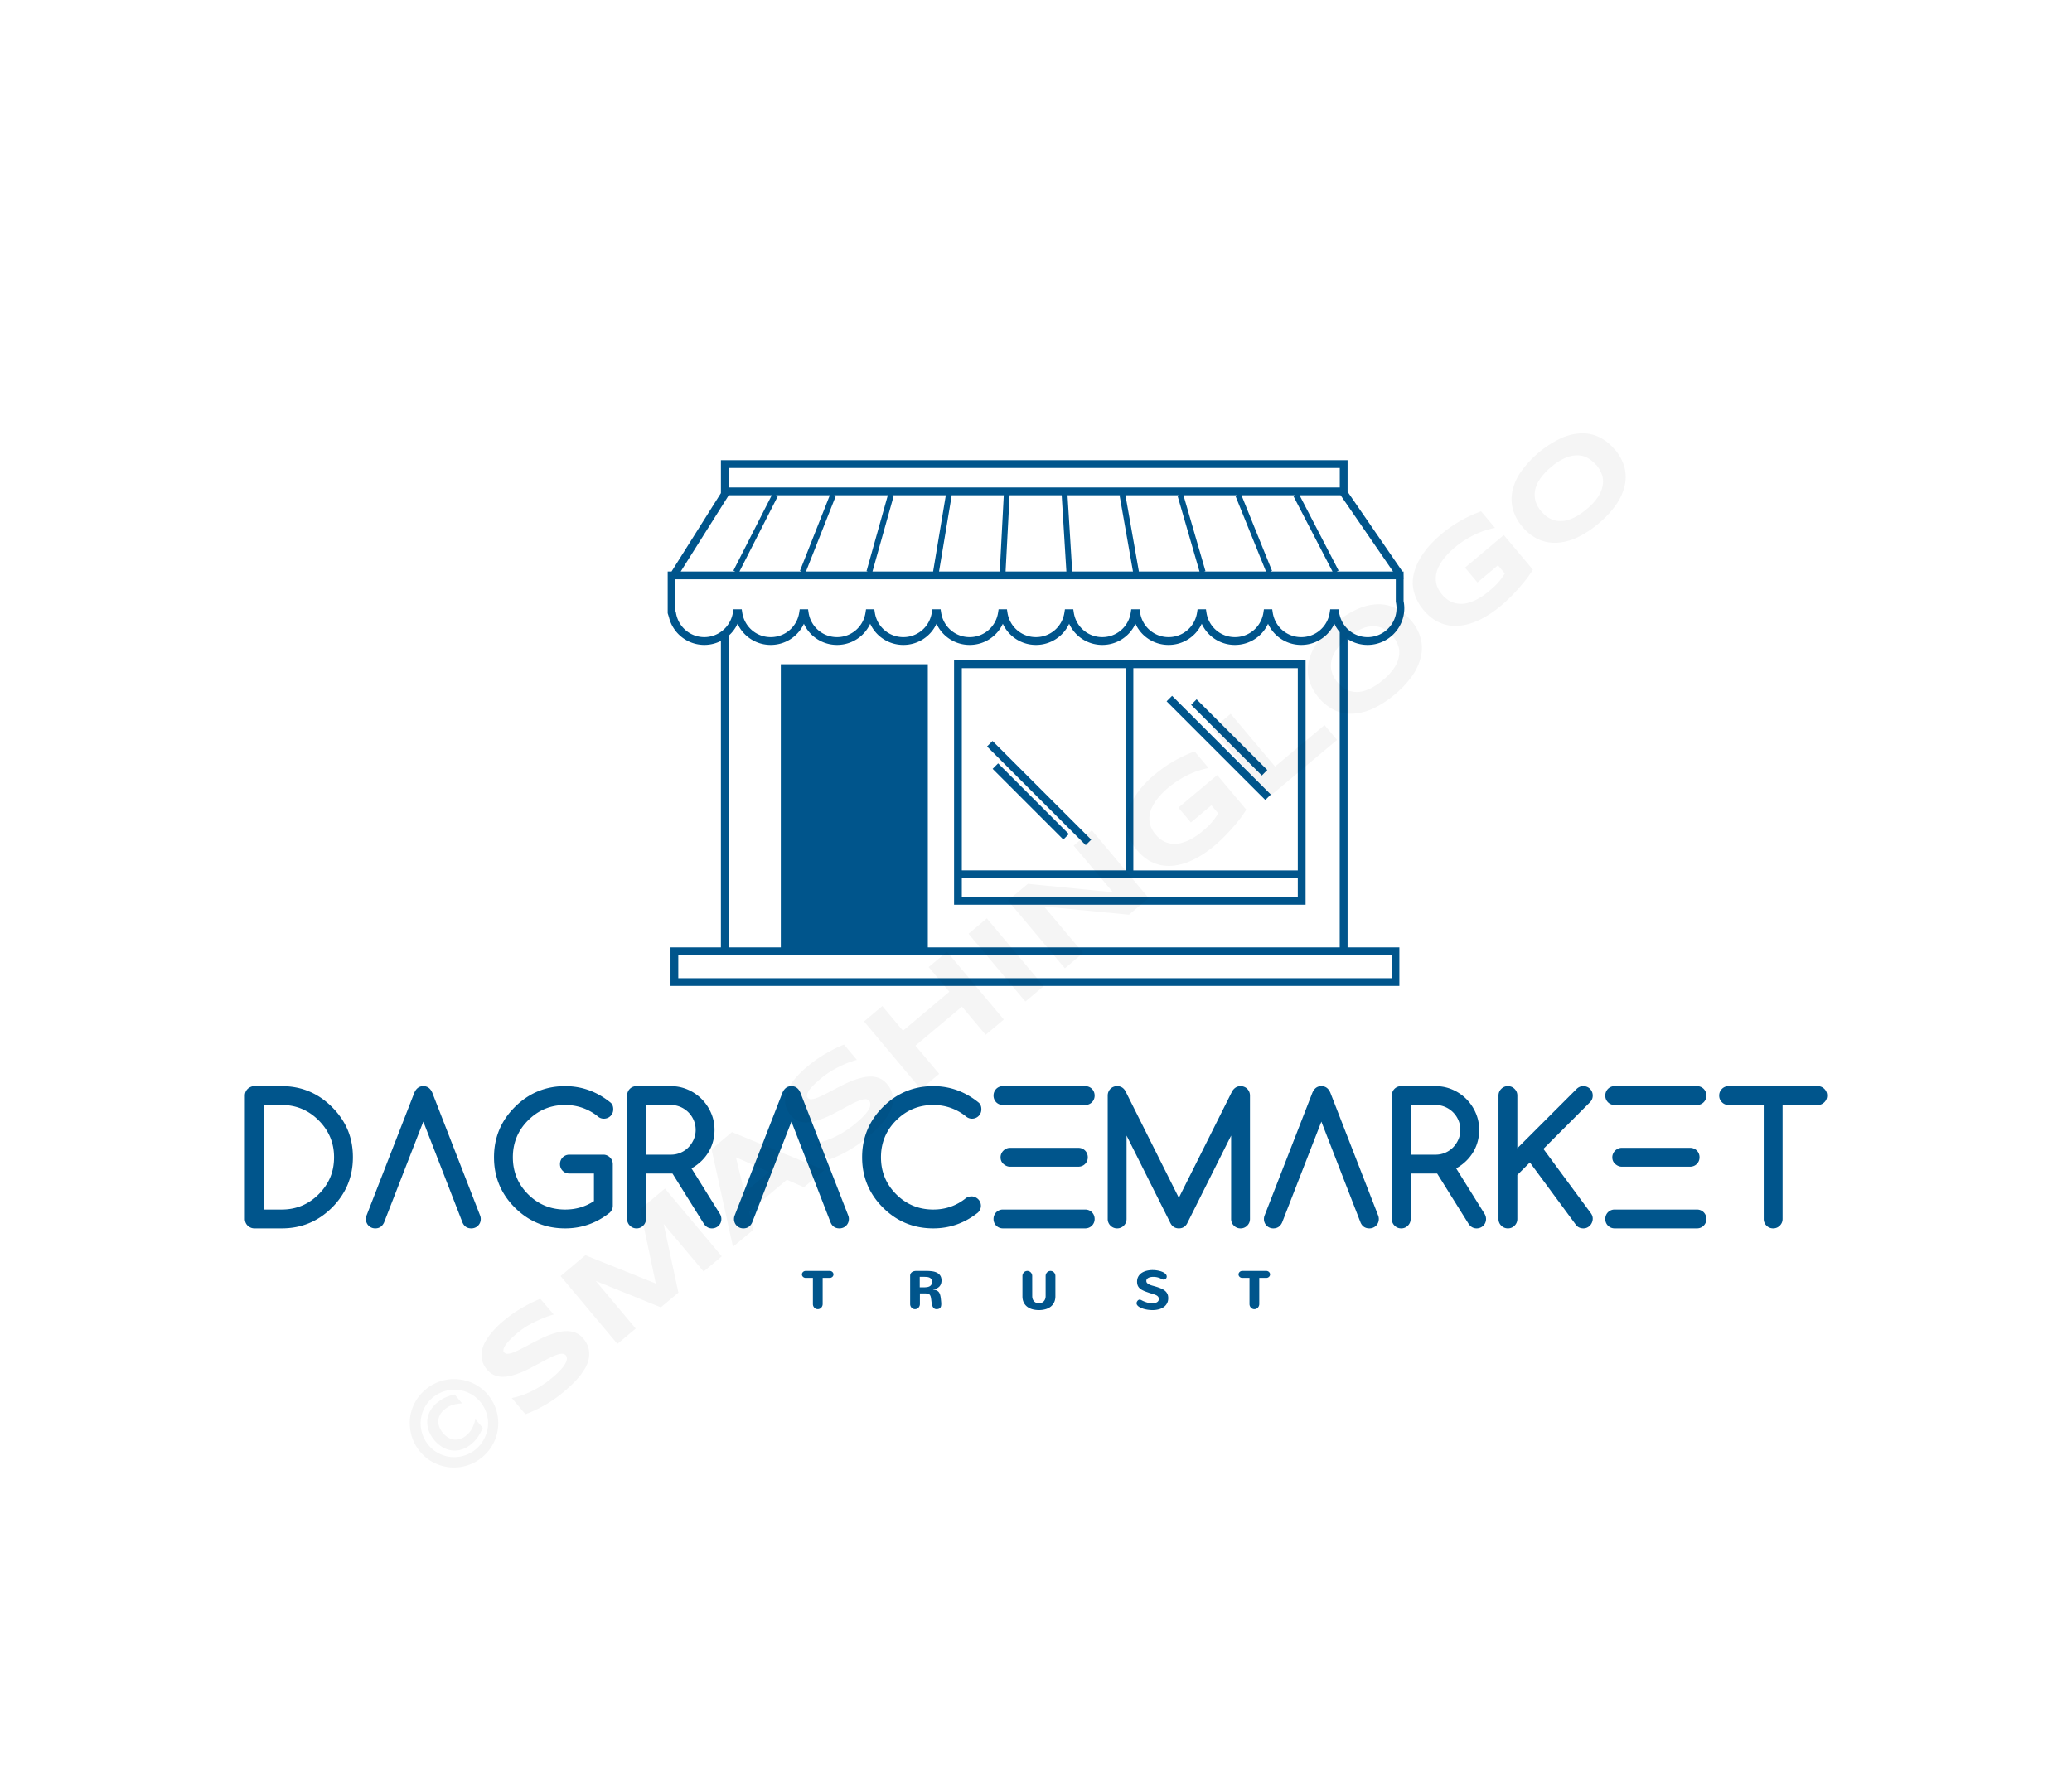 <svg xmlns:mydata="http://www.w3.org/2000/svg" mydata:contrastcolor="ffffff" mydata:template="SingleColorHex1" mydata:presentation="2.5" mydata:layouttype="undefined" mydata:specialfontid="undefined" mydata:id1="8" mydata:id2="27" mydata:companyname="Dagracemarket" mydata:companytagline="trust" xmlns="http://www.w3.org/2000/svg" viewBox="0 0 550 470"><g data-paper-data="{&quot;isGlobalGroup&quot;:true,&quot;bounds&quot;:{&quot;x&quot;:65,&quot;y&quot;:122.18031203462411,&quot;width&quot;:420,&quot;height&quot;:225.6393759307518}}" fill="#00558c" fill-rule="none" stroke-miterlimit="10" font-family="none" font-weight="none" font-size="none" text-anchor="none" style="mix-blend-mode:normal"><g data-paper-data="{&quot;isSecondaryText&quot;:true}" fill-rule="nonzero"><path d="M213.864 339.276a1.035 1.035 0 0 1-.702-.272.96.96 0 0 1-.216-.294.837.837 0 0 1 0-.716.948.948 0 0 1 .216-.297 1.035 1.035 0 0 1 .702-.273h6.379a1.035 1.035 0 0 1 .702.272c.09.084.163.183.216.298a.837.837 0 0 1 0 .716.96.96 0 0 1-.216.293 1.035 1.035 0 0 1-.702.273h-1.872v6.937a1.4 1.4 0 0 1-.381.967 1.31 1.31 0 0 1-.412.29c-.156.07-.325.105-.507.105s-.35-.035-.506-.105a1.27 1.27 0 0 1-.41-.29 1.39 1.39 0 0 1-.376-.967v-6.937z" data-paper-data="{&quot;glyphName&quot;:&quot;T&quot;,&quot;glyphIndex&quot;:0,&quot;firstGlyphOfWord&quot;:true,&quot;word&quot;:1}"/><path d="M244.184 346.213a1.4 1.4 0 0 1-.381.967 1.31 1.31 0 0 1-.412.29c-.156.07-.325.105-.507.105s-.35-.035-.506-.105a1.27 1.27 0 0 1-.41-.29 1.39 1.39 0 0 1-.376-.967v-7.503c0-.215.043-.402.129-.563a1.2 1.2 0 0 1 .346-.401c.144-.108.313-.188.506-.241a2.28 2.28 0 0 1 .612-.08h2.801c.517 0 1.013.033 1.488.1a3.92 3.92 0 0 1 1.254.381c.361.187.65.445.866.776.217.33.325.761.325 1.292 0 .289-.04.563-.119.821a1.94 1.94 0 0 1-.384.699 2.244 2.244 0 0 1-.695.53 3.633 3.633 0 0 1-1.051.325v.028c.298.038.553.092.765.165.212.072.392.167.541.286.15.119.27.262.363.43.094.167.17.365.23.593.061.229.11.488.148.78.037.29.072.62.104.988a7.12 7.12 0 0 1 .028.58c0 .2-.018.384-.056.552a1.086 1.086 0 0 1-.195.433.912.912 0 0 1-.384.283 1.66 1.66 0 0 1-.63.101c-.232 0-.426-.053-.582-.16a1.256 1.256 0 0 1-.388-.44 2.401 2.401 0 0 1-.234-.647 8.027 8.027 0 0 1-.13-.786 16.708 16.708 0 0 0-.143-1.016 1.823 1.823 0 0 0-.234-.66.868.868 0 0 0-.457-.357c-.198-.07-.47-.105-.814-.105h-1.418zm1.075-4.436c.252 0 .503-.016.755-.046.251-.03.478-.093.681-.188.203-.096.367-.236.493-.42.125-.184.188-.43.188-.737 0-.354-.06-.62-.181-.796a1.12 1.12 0 0 0-.482-.398 2.131 2.131 0 0 0-.696-.164 10.345 10.345 0 0 0-.82-.032h-1.055v2.78z" data-paper-data="{&quot;glyphName&quot;:&quot;R&quot;,&quot;glyphIndex&quot;:1,&quot;word&quot;:1}"/><path d="M277.556 338.786a1.4 1.4 0 0 1 .377-.967 1.27 1.27 0 0 1 .409-.29c.156-.07.324-.105.506-.105s.35.035.507.105c.156.07.293.166.412.29.119.123.212.268.28.433a1.4 1.4 0 0 1 .1.534v5.352c0 .615-.108 1.152-.324 1.61-.217.459-.52.842-.909 1.15a3.978 3.978 0 0 1-1.386.691 6.366 6.366 0 0 1-1.76.23c-.63 0-1.21-.075-1.744-.226a4.005 4.005 0 0 1-1.383-.682 3.129 3.129 0 0 1-.912-1.145c-.219-.461-.328-1.004-.328-1.628v-5.352a1.4 1.4 0 0 1 .377-.967 1.27 1.27 0 0 1 .409-.29c.156-.07.325-.105.506-.105.182 0 .35.035.507.105.156.07.293.166.412.29.119.123.212.268.28.433a1.4 1.4 0 0 1 .1.534l.008 5.31c0 .335.05.624.153.866.103.243.237.44.402.594.165.154.354.268.566.342a1.935 1.935 0 0 0 1.3 0 1.64 1.64 0 0 0 .569-.342c.167-.154.304-.351.408-.594.105-.242.158-.53.158-.866z" data-paper-data="{&quot;glyphName&quot;:&quot;U&quot;,&quot;glyphIndex&quot;:2,&quot;word&quot;:1}"/><path d="M304.286 340.079c0 .223.075.412.224.566.149.154.343.286.583.398.24.112.511.21.814.293.303.084.608.17.915.259.494.149.942.307 1.345.475a4.19 4.19 0 0 1 1.034.6c.287.234.508.51.664.829.156.319.234.702.234 1.149 0 .489-.097.93-.29 1.32a2.793 2.793 0 0 1-.835 1 3.958 3.958 0 0 1-1.317.632 6.332 6.332 0 0 1-1.736.22 8.515 8.515 0 0 1-1.97-.23 6.719 6.719 0 0 1-.88-.273 3.84 3.84 0 0 1-.72-.364 1.825 1.825 0 0 1-.482-.443.86.86 0 0 1-.175-.514c0-.116.025-.23.074-.342.049-.112.111-.213.188-.304a1 1 0 0 1 .259-.22.557.557 0 0 1 .283-.084.73.73 0 0 1 .244.042c.08.028.16.062.241.101.082.04.166.083.252.13.086.046.178.088.276.125.321.145.682.275 1.083.392.4.116.82.174 1.257.174.238 0 .462-.022.674-.066a1.93 1.93 0 0 0 .56-.203c.16-.09.287-.208.38-.352a.946.946 0 0 0 .14-.524.973.973 0 0 0-.315-.73 1.54 1.54 0 0 0-.342-.238 3.281 3.281 0 0 0-.412-.178l-.315-.112a3.061 3.061 0 0 1-.174-.06 2.382 2.382 0 0 0-.182-.059l-.363-.105a4.055 4.055 0 0 1-.203-.052 2.3 2.3 0 0 1-.28-.098 3.216 3.216 0 0 0-.146-.052l-.657-.23a7.643 7.643 0 0 1-1.09-.483 2.873 2.873 0 0 1-.74-.566 2.011 2.011 0 0 1-.423-.716 2.904 2.904 0 0 1-.136-.932c0-.466.097-.888.29-1.265.193-.377.47-.699.831-.964s.8-.47 1.314-.615a6.428 6.428 0 0 1 1.736-.216 7.796 7.796 0 0 1 1.586.182c.275.06.539.138.793.233.254.096.478.208.674.336.195.128.353.273.471.436a.904.904 0 0 1 .179.545.77.77 0 0 1-.245.573.838.838 0 0 1-.573.224.82.82 0 0 1-.384-.091 9.093 9.093 0 0 0-.611-.287 4.614 4.614 0 0 0-.563-.195 3.881 3.881 0 0 0-.576-.112 5.616 5.616 0 0 0-.653-.035c-.224 0-.444.02-.66.06a2.12 2.12 0 0 0-.58.188 1.2 1.2 0 0 0-.413.332.785.785 0 0 0-.157.496z" data-paper-data="{&quot;glyphName&quot;:&quot;S&quot;,&quot;glyphIndex&quot;:3,&quot;word&quot;:1}"/><path d="M329.757 339.276a1.035 1.035 0 0 1-.702-.272.96.96 0 0 1-.216-.294.837.837 0 0 1 0-.716.948.948 0 0 1 .216-.297 1.035 1.035 0 0 1 .702-.273h6.379a1.035 1.035 0 0 1 .702.272c.09.084.163.183.216.298a.837.837 0 0 1 0 .716.96.96 0 0 1-.216.293 1.035 1.035 0 0 1-.702.273h-1.873v6.937a1.4 1.4 0 0 1-.38.967 1.31 1.31 0 0 1-.413.29c-.156.07-.324.105-.506.105s-.35-.035-.507-.105a1.27 1.27 0 0 1-.408-.29 1.39 1.39 0 0 1-.378-.967v-6.937z" data-paper-data="{&quot;glyphName&quot;:&quot;T&quot;,&quot;glyphIndex&quot;:4,&quot;lastGlyphOfWord&quot;:true,&quot;word&quot;:1}"/></g><g data-paper-data="{&quot;isPrimaryText&quot;:true}" fill-rule="nonzero"><path d="M74.795 321.121c3.823 0 7.088-1.353 9.795-4.06 1.369-1.368 2.391-2.859 3.068-4.472.677-1.613 1.015-3.394 1.015-5.346 0-3.807-1.361-7.072-4.083-9.795-2.722-2.722-5.987-4.083-9.795-4.083h-4.768v27.756zm0-32.76c5.192 0 9.637 1.85 13.335 5.547 1.857 1.857 3.245 3.883 4.166 6.078.92 2.195 1.38 4.614 1.38 7.257 0 5.209-1.848 9.662-5.546 13.36-3.682 3.681-8.127 5.522-13.335 5.522h-7.27c-.346 0-.672-.067-.98-.2a2.691 2.691 0 0 1-.802-.532 2.441 2.441 0 0 1-.542-.79 2.424 2.424 0 0 1-.201-.98v-32.76c0-.346.067-.672.2-.979a2.44 2.44 0 0 1 .543-.79c.229-.22.496-.398.803-.532.307-.133.633-.2.98-.2z" data-paper-data="{&quot;glyphName&quot;:&quot;D&quot;,&quot;glyphIndex&quot;:0,&quot;firstGlyphOfWord&quot;:true,&quot;word&quot;:1}"/><path d="M101.937 324.591c-.487 1.023-1.258 1.534-2.313 1.534a2.53 2.53 0 0 1-.991-.189 2.454 2.454 0 0 1-1.322-1.321 2.53 2.53 0 0 1-.189-.992c0-.33.071-.668.213-1.015l12.65-32.5c.504-1.164 1.299-1.746 2.384-1.746 1.086 0 1.88.582 2.384 1.746l12.651 32.5c.142.33.212.67.212 1.015 0 .362-.062.693-.188.992a2.454 2.454 0 0 1-1.334 1.321 2.555 2.555 0 0 1-.98.19c-1.1 0-1.88-.512-2.336-1.535l-10.409-26.812z" data-paper-data="{&quot;glyphName&quot;:&quot;Λ&quot;,&quot;glyphIndex&quot;:1,&quot;word&quot;:1}"/><path d="M162.666 320.13c0 .661-.26 1.259-.78 1.794-3.508 2.8-7.465 4.201-11.871 4.201-5.224 0-9.677-1.84-13.359-5.523-3.682-3.682-5.523-8.135-5.523-13.359 0-5.208 1.841-9.653 5.523-13.335 3.698-3.697 8.15-5.546 13.359-5.546 4.469 0 8.505 1.47 12.108 4.413.44.41.66.984.66 1.723 0 .362-.062.693-.188.992a2.454 2.454 0 0 1-1.334 1.321 2.555 2.555 0 0 1-.98.19c-.644 0-1.219-.237-1.722-.709a13.561 13.561 0 0 0-3.953-2.171c-1.44-.504-2.97-.756-4.591-.756-3.84 0-7.12 1.361-9.842 4.084-2.69 2.69-4.036 5.955-4.036 9.794 0 3.855 1.345 7.128 4.036 9.819 2.706 2.706 5.987 4.06 9.842 4.06 2.848 0 5.397-.748 7.647-2.243v-7.316h-6.514c-.708 0-1.302-.24-1.782-.72s-.72-1.074-.72-1.782c0-.346.063-.673.189-.98a2.434 2.434 0 0 1 1.321-1.333 2.53 2.53 0 0 1 .992-.19h9.04c.33 0 .645.068.944.202a2.582 2.582 0 0 1 1.334 1.345c.133.307.2.625.2.956z" data-paper-data="{&quot;glyphName&quot;:&quot;G&quot;,&quot;glyphIndex&quot;:2,&quot;word&quot;:1}"/><path d="M171.47 293.365v13.194h6.608c.912 0 1.77-.173 2.572-.52a6.447 6.447 0 0 0 2.09-1.427 6.974 6.974 0 0 0 1.404-2.1 6.29 6.29 0 0 0 .519-2.538c0-.913-.173-1.77-.52-2.573a6.681 6.681 0 0 0-1.416-2.1 6.682 6.682 0 0 0-2.1-1.416 6.367 6.367 0 0 0-2.55-.52zm-5.004 30.258v-32.76c0-.346.063-.672.188-.979a2.455 2.455 0 0 1 1.322-1.334 2.53 2.53 0 0 1 .991-.188h9.11c1.59 0 3.089.307 4.497.92a11.739 11.739 0 0 1 3.682 2.502 11.986 11.986 0 0 1 2.49 3.694c.614 1.408.92 2.907.92 4.496 0 1.038-.13 2.05-.389 3.033-.26.983-.645 1.912-1.156 2.785a11.614 11.614 0 0 1-1.912 2.43 12.59 12.59 0 0 1-2.655 1.972l7.529 12.06a2.603 2.603 0 0 1 .212 2.36 2.454 2.454 0 0 1-1.333 1.322 2.555 2.555 0 0 1-.98.19c-.881 0-1.597-.41-2.148-1.228l-8.331-13.335h-7.034v12.06c0 .693-.244 1.283-.731 1.77a2.411 2.411 0 0 1-1.77.732 2.411 2.411 0 0 1-1.77-.732 2.411 2.411 0 0 1-.732-1.77z" data-paper-data="{&quot;glyphName&quot;:&quot;R&quot;,&quot;glyphIndex&quot;:3,&quot;word&quot;:1}"/><path d="M199.65 324.591c-.488 1.023-1.259 1.534-2.313 1.534a2.53 2.53 0 0 1-.991-.189 2.454 2.454 0 0 1-1.322-1.321 2.53 2.53 0 0 1-.189-.992c0-.33.071-.668.213-1.015l12.65-32.5c.504-1.164 1.299-1.746 2.384-1.746 1.086 0 1.88.582 2.384 1.746l12.65 32.5c.142.33.213.67.213 1.015 0 .362-.063.693-.189.992a2.454 2.454 0 0 1-1.333 1.321 2.555 2.555 0 0 1-.98.19c-1.101 0-1.88-.512-2.336-1.535l-10.409-26.812z" data-paper-data="{&quot;glyphName&quot;:&quot;Λ&quot;,&quot;glyphIndex&quot;:4,&quot;word&quot;:1}"/><path d="M257.877 317.628c.346 0 .668.067.967.201.3.134.563.31.791.531.228.22.41.484.543.79.134.308.2.634.2.98 0 .661-.26 1.259-.778 1.794-3.51 2.8-7.467 4.201-11.872 4.201-5.224 0-9.677-1.84-13.36-5.523-3.681-3.682-5.522-8.135-5.522-13.359 0-5.208 1.841-9.653 5.523-13.335 3.698-3.697 8.15-5.546 13.359-5.546 4.468 0 8.504 1.47 12.108 4.413.44.425.66 1 .66 1.723 0 .362-.062.693-.188.992a2.454 2.454 0 0 1-1.334 1.321 2.555 2.555 0 0 1-.98.19c-.613 0-1.187-.237-1.722-.709a13.561 13.561 0 0 0-3.954-2.171c-1.44-.504-2.97-.756-4.59-.756-3.84 0-7.12 1.361-9.842 4.084-2.691 2.69-4.036 5.955-4.036 9.794 0 3.855 1.345 7.128 4.036 9.819 2.706 2.706 5.987 4.06 9.842 4.06 3.288 0 6.183-1.015 8.685-3.045.41-.283.897-.433 1.464-.449z" data-paper-data="{&quot;glyphName&quot;:&quot;C&quot;,&quot;glyphIndex&quot;:5,&quot;word&quot;:1}"/><path d="M288.064 288.362c.346 0 .672.063.98.188a2.422 2.422 0 0 1 1.333 1.334c.126.307.189.633.189.98a2.454 2.454 0 0 1-1.522 2.313 2.555 2.555 0 0 1-.98.188h-21.832a2.53 2.53 0 0 1-.991-.188 2.454 2.454 0 0 1-1.322-1.322 2.53 2.53 0 0 1-.189-.991c0-.347.063-.673.189-.98a2.434 2.434 0 0 1 1.322-1.334 2.53 2.53 0 0 1 .99-.188zm0 32.76c.346 0 .672.062.98.188a2.422 2.422 0 0 1 1.333 1.334c.126.307.189.633.189.98a2.454 2.454 0 0 1-1.522 2.313 2.555 2.555 0 0 1-.98.188h-21.832a2.53 2.53 0 0 1-.991-.189 2.454 2.454 0 0 1-1.322-1.321 2.53 2.53 0 0 1-.189-.992c0-.346.063-.672.189-.98.126-.306.303-.574.53-.802.229-.228.493-.405.792-.53a2.53 2.53 0 0 1 .99-.19zm-1.818-16.38c.347 0 .673.062.98.188a2.422 2.422 0 0 1 1.333 1.334c.126.307.19.633.19.98a2.454 2.454 0 0 1-1.522 2.313 2.555 2.555 0 0 1-.98.188h-18.221c-.583-.016-1.141-.26-1.676-.731-.504-.457-.755-1.047-.755-1.77 0-.315.062-.622.188-.921.126-.299.3-.563.52-.79.22-.229.476-.414.767-.555.29-.142.61-.22.956-.236z" data-paper-data="{&quot;glyphName&quot;:&quot;Ξ&quot;,&quot;glyphIndex&quot;:6,&quot;word&quot;:1}"/><path d="M294.035 323.623v-32.76c0-.346.063-.672.189-.979a2.455 2.455 0 0 1 1.322-1.334 2.53 2.53 0 0 1 .991-.188c.976 0 1.715.448 2.219 1.345l14.16 28.299 14.162-28.299c.567-.897 1.306-1.345 2.219-1.345.346 0 .672.063.98.188a2.422 2.422 0 0 1 1.333 1.334c.126.307.189.633.189.98v32.76c0 .692-.244 1.282-.732 1.77a2.411 2.411 0 0 1-1.77.731 2.411 2.411 0 0 1-1.77-.732 2.411 2.411 0 0 1-.732-1.77v-22.139l-11.707 23.39c-.488.834-1.211 1.251-2.171 1.251-1.039 0-1.802-.503-2.29-1.51l-11.588-23.13v22.138c0 .693-.244 1.283-.732 1.77a2.411 2.411 0 0 1-1.77.732 2.411 2.411 0 0 1-1.77-.732 2.411 2.411 0 0 1-.732-1.77z" data-paper-data="{&quot;glyphName&quot;:&quot;M&quot;,&quot;glyphIndex&quot;:7,&quot;word&quot;:1}"/><path d="M340.319 324.591c-.488 1.023-1.259 1.534-2.313 1.534a2.53 2.53 0 0 1-.991-.189 2.454 2.454 0 0 1-1.322-1.321 2.53 2.53 0 0 1-.189-.992c0-.33.07-.668.212-1.015l12.651-32.5c.504-1.164 1.298-1.746 2.384-1.746 1.086 0 1.88.582 2.384 1.746l12.65 32.5c.142.33.213.67.213 1.015 0 .362-.063.693-.189.992a2.454 2.454 0 0 1-1.333 1.321 2.555 2.555 0 0 1-.98.19c-1.101 0-1.88-.512-2.336-1.535l-10.409-26.812z" data-paper-data="{&quot;glyphName&quot;:&quot;Λ&quot;,&quot;glyphIndex&quot;:8,&quot;word&quot;:1}"/><path d="M374.448 293.365v13.194h6.608c.913 0 1.77-.173 2.573-.52a6.447 6.447 0 0 0 2.089-1.427 6.974 6.974 0 0 0 1.404-2.1c.346-.795.52-1.641.52-2.538a6.43 6.43 0 0 0-.52-2.573 6.681 6.681 0 0 0-1.416-2.1 6.682 6.682 0 0 0-2.1-1.416 6.367 6.367 0 0 0-2.55-.52zm-5.004 30.258v-32.76c0-.346.063-.672.189-.979a2.434 2.434 0 0 1 1.321-1.334 2.53 2.53 0 0 1 .992-.188h9.11c1.59 0 3.088.307 4.496.92a11.739 11.739 0 0 1 3.682 2.502 11.986 11.986 0 0 1 2.49 3.694c.614 1.408.92 2.907.92 4.496 0 1.038-.129 2.05-.389 3.033-.26.983-.645 1.912-1.156 2.785a11.614 11.614 0 0 1-1.912 2.43 12.59 12.59 0 0 1-2.655 1.972l7.529 12.06a2.603 2.603 0 0 1 .212 2.36 2.454 2.454 0 0 1-1.333 1.322 2.555 2.555 0 0 1-.98.19c-.88 0-1.597-.41-2.147-1.228l-8.332-13.335h-7.033v12.06c0 .693-.244 1.283-.732 1.77a2.411 2.411 0 0 1-1.77.732 2.411 2.411 0 0 1-1.77-.732 2.411 2.411 0 0 1-.732-1.77z" data-paper-data="{&quot;glyphName&quot;:&quot;R&quot;,&quot;glyphIndex&quot;:9,&quot;word&quot;:1}"/><path d="M397.767 290.863c0-.692.243-1.282.731-1.77a2.411 2.411 0 0 1 1.77-.731c.693 0 1.283.244 1.77.731.488.488.732 1.078.732 1.77v13.973l15.696-15.695c.519-.52 1.125-.78 1.817-.78.346 0 .673.064.98.19a2.422 2.422 0 0 1 1.333 1.333c.126.307.189.633.189.98 0 .692-.244 1.282-.732 1.77l-12.367 12.39 12.627 17.112c.314.44.472.913.472 1.416 0 .33-.063.653-.19.968a2.544 2.544 0 0 1-1.298 1.393 2.232 2.232 0 0 1-.967.212c-.928 0-1.628-.354-2.1-1.062l-12.132-16.45-3.328 3.327v11.683c0 .693-.244 1.283-.732 1.77a2.411 2.411 0 0 1-1.77.732 2.411 2.411 0 0 1-1.77-.732 2.411 2.411 0 0 1-.732-1.77z" data-paper-data="{&quot;glyphName&quot;:&quot;K&quot;,&quot;glyphIndex&quot;:10,&quot;word&quot;:1}"/><path d="M450.446 288.362c.347 0 .673.063.98.188a2.422 2.422 0 0 1 1.333 1.334c.126.307.19.633.19.98a2.454 2.454 0 0 1-1.522 2.313 2.555 2.555 0 0 1-.98.188h-21.833a2.53 2.53 0 0 1-.99-.188 2.454 2.454 0 0 1-1.323-1.322 2.53 2.53 0 0 1-.188-.991c0-.347.063-.673.188-.98a2.455 2.455 0 0 1 1.322-1.334 2.53 2.53 0 0 1 .991-.188zm0 32.76c.347 0 .673.062.98.188a2.422 2.422 0 0 1 1.333 1.334c.126.307.19.633.19.98a2.454 2.454 0 0 1-1.522 2.313 2.555 2.555 0 0 1-.98.188h-21.833a2.53 2.53 0 0 1-.99-.189 2.454 2.454 0 0 1-1.323-1.321 2.53 2.53 0 0 1-.188-.992c0-.346.063-.672.188-.98a2.455 2.455 0 0 1 1.322-1.334 2.53 2.53 0 0 1 .991-.188zm-1.817-16.38c.346 0 .673.062.98.188a2.422 2.422 0 0 1 1.333 1.334c.126.307.189.633.189.98 0 .361-.063.692-.189.99a2.454 2.454 0 0 1-1.333 1.322 2.555 2.555 0 0 1-.98.19h-18.22c-.583-.017-1.142-.26-1.676-.732-.504-.457-.756-1.047-.756-1.77 0-.315.063-.622.19-.921.125-.299.298-.563.518-.79.22-.229.476-.414.767-.555.291-.142.61-.22.956-.236z" data-paper-data="{&quot;glyphName&quot;:&quot;Ξ&quot;,&quot;glyphIndex&quot;:11,&quot;word&quot;:1}"/><path d="M482.498 293.365h-9.323v30.258c0 .693-.244 1.283-.731 1.77a2.411 2.411 0 0 1-1.77.732 2.411 2.411 0 0 1-1.77-.732 2.411 2.411 0 0 1-.732-1.77v-30.258h-9.323a2.411 2.411 0 0 1-1.77-.731 2.411 2.411 0 0 1-.732-1.77c0-.693.244-1.283.732-1.77a2.411 2.411 0 0 1 1.77-.732h23.65c.692 0 1.282.244 1.77.731.487.488.731 1.078.731 1.77 0 .693-.244 1.283-.732 1.77a2.411 2.411 0 0 1-1.77.732z" data-paper-data="{&quot;glyphName&quot;:&quot;T&quot;,&quot;glyphIndex&quot;:12,&quot;lastGlyphOfWord&quot;:true,&quot;word&quot;:1}"/></g><g data-paper-data="{&quot;fillRule&quot;:&quot;evenodd&quot;,&quot;fillRuleOriginal&quot;:&quot;evenodd&quot;,&quot;isIcon&quot;:true,&quot;iconStyle&quot;:&quot;standalone&quot;,&quot;selectedEffects&quot;:{&quot;container&quot;:&quot;&quot;,&quot;transformation&quot;:&quot;&quot;,&quot;pattern&quot;:&quot;&quot;},&quot;bounds&quot;:{&quot;x&quot;:177.23660286568213,&quot;y&quot;:122.18031203462411,&quot;width&quot;:195.52679426863574,&quot;height&quot;:139.57987185933573},&quot;iconType&quot;:&quot;icon&quot;,&quot;rawIconId&quot;:&quot;101810&quot;,&quot;combineTerms&quot;:&quot;store&quot;,&quot;isDetailed&quot;:false,&quot;suitableAsStandaloneIcon&quot;:true}" fill-rule="evenodd"><path d="M372.763 161.471c0 5.373-4.371 9.745-9.746 9.745a9.67 9.67 0 0 1-5.312-1.572v81.878h13.751v10.238H177.984v-10.238h13.378V170.16a9.663 9.663 0 0 1-4.383 1.056 9.662 9.662 0 0 1-9.423-7.389l-.32-1.031v-11.067h1.021l13.107-20.814v-8.735h166.341v8.368l14.562 21.18h.302v.44l.028 1.624h-.028v5.773c.131.643.194 1.283.194 1.906zm-17.126-37.23H193.425v5.185h162.212zm-118.781 7.247.387.109-5.65 20.132h16.255l-.155-.027 3.369-20.214zm117.968 20.24h2.881l12.07-.002-12.063-17.543-1.032-1.5-.824-1.195h-10.894l10.356 19.985zm-161.397-20.216-2.063 3.274-10.67 16.943h14.478l-.492-.25 10.177-19.99H193.44zm26.838-.022h-14.293l.49.249-10.178 19.99h16.523l-.463-.184zm15.402 0h-14.274l.466.181-7.922 20.058h16.466l-.387-.11zm16.798 0 .16.026-3.365 20.213h16.123l1.063-20.24zm29.352 0H267.99l-1.064 20.239h16.138zm1.547 0 1.25 20.239 16.126.002-3.557-20.206.197-.035zm29.599 0h-14.217l3.559 20.208-.19.033H318.4l-5.836-20.125zm15.458 0h-14.276l5.837 20.125-.398.114h16.47l-8.103-20.049zm8.761 20.239h16.525l-10.359-19.983.494-.256h-14.295l8.103 20.05zM179.3 153.792v8.45l.12.392c.58 3.777 3.76 6.516 7.559 6.516a7.579 7.579 0 0 0 4.383-1.408c.371-.26.712-.55 1.031-.872.39-.391.735-.822 1.032-1.294a7.732 7.732 0 0 0 1.117-2.94l.136-.874h2.214l.133.874c.58 3.777 3.76 6.516 7.559 6.516 3.801 0 6.984-2.739 7.563-6.516l.135-.874h2.215l.133.874c.58 3.777 3.76 6.516 7.559 6.516 3.799 0 6.977-2.739 7.558-6.516l.134-.874h2.203l.136.874c.579 3.777 3.76 6.516 7.56 6.516 3.802 0 6.982-2.739 7.561-6.516l.136-.874h2.205l.136.874c.581 3.775 3.762 6.516 7.559 6.516 3.8 0 6.979-2.739 7.56-6.516l.136-.874h2.216l.136.874c.58 3.775 3.757 6.514 7.559 6.514 3.8 0 6.981-2.739 7.56-6.516l.136-.874h2.216l.136.874c.584 3.777 3.764 6.516 7.56 6.516 3.8 0 6.978-2.739 7.56-6.516l.135-.874h2.214l.136.874c.583 3.777 3.764 6.516 7.56 6.516 3.8 0 6.978-2.739 7.557-6.514l.136-.874h2.223l.135.874c.582 3.777 3.76 6.516 7.559 6.516 3.799 0 6.98-2.739 7.559-6.514l.135-.874h2.206l.135.874c.584 3.777 3.764 6.516 7.563 6.516 3.8 0 6.98-2.739 7.561-6.516l.136-.874h2.214l.135.874c.044.258.12.5.184.748a7.74 7.74 0 0 0 1.034 2.345c.304.455.647.872 1.034 1.25a7.583 7.583 0 0 0 5.311 2.173c4.239 0 7.686-3.447 7.686-7.683 0-.516-.057-1.051-.169-1.591l-.024-.21v-5.878zm66.986 97.73h109.336v-83.699a9.86 9.86 0 0 1-1.425-2.219 9.653 9.653 0 0 1-8.8 5.612 9.647 9.647 0 0 1-8.8-5.61 9.65 9.65 0 0 1-8.803 5.61 9.646 9.646 0 0 1-8.798-5.614 9.648 9.648 0 0 1-8.803 5.614 9.643 9.643 0 0 1-8.796-5.612 9.652 9.652 0 0 1-8.8 5.612 9.648 9.648 0 0 1-8.798-5.612 9.66 9.66 0 0 1-8.804 5.612 9.647 9.647 0 0 1-8.8-5.61 9.654 9.654 0 0 1-8.803 5.61 9.651 9.651 0 0 1-8.8-5.61 9.652 9.652 0 0 1-8.803 5.61 9.652 9.652 0 0 1-8.802-5.61 9.649 9.649 0 0 1-8.8 5.61 9.649 9.649 0 0 1-8.8-5.61 9.658 9.658 0 0 1-8.805 5.61 9.647 9.647 0 0 1-8.8-5.61 9.669 9.669 0 0 1-2.357 3.164v82.752h13.839v-75.163h39.022zm6.964-76.193v64.874h93.31V175.33zm2.06 2.062h43.464v53.689h-43.463zm89.184 53.69h-43.656v-53.69h43.656zm-8.621-18.686 1.456-1.456-26.202-26.202-.73.73-.73.728zm-.201-7.233.73-.73-18.77-18.768-1.458 1.458 18.77 18.766zm-72.21-8.438-1.458 1.458 26.197 26.2 1.46-1.46zm.028 7.4 18.768 18.767 1.456-1.455-18.766-18.768zm81.004 34.018H255.31v-4.999h89.183zm-164.446 21.555h189.347v-6.114H180.048z" data-paper-data="{&quot;isPathIcon&quot;:true}"/></g></g><g class="watermark-group" style="opacity:.04"><path class="watermark-path" d="M129.52 370.3a11.88 11.88 0 0 1 2.58 5.58 12 12 0 0 1 .11 3 11.81 11.81 0 0 1-.64 2.93 12.34 12.34 0 0 1-1.41 2.72 11.65 11.65 0 0 1-2.13 2.32 12 12 0 0 1-2.64 1.69 13 13 0 0 1-2.91.9 12.47 12.47 0 0 1-3 .12 12.17 12.17 0 0 1-2.93-.64 11.8 11.8 0 0 1-2.72-1.38 12.19 12.19 0 0 1-4-4.79 11.85 11.85 0 0 1-.89-2.92 12.14 12.14 0 0 1-.13-3 11.54 11.54 0 0 1 .64-2.92 11.67 11.67 0 0 1 3.5-5 11.44 11.44 0 0 1 2.67-1.69 11.64 11.64 0 0 1 2.92-.91 10.71 10.71 0 0 1 3-.12 11.68 11.68 0 0 1 5.66 2 11.7 11.7 0 0 1 2.34 2.12m-1.4 8.76a13 13 0 0 1-1.22 2.32 9.68 9.68 0 0 1-1.81 2 7.44 7.44 0 0 1-2.38 1.37 6.17 6.17 0 0 1-5.11-.46 8.73 8.73 0 0 1-3.85-4.58 6.69 6.69 0 0 1-.34-2.66 6.09 6.09 0 0 1 .77-2.47 7.15 7.15 0 0 1 1.75-2.11 9.58 9.58 0 0 1 1.09-.81 8.23 8.23 0 0 1 1.12-.63 8.14 8.14 0 0 1 1.19-.46 12.71 12.71 0 0 1 1.32-.37l2 2.38a12.83 12.83 0 0 0-1.56.17 7.86 7.86 0 0 0-1.23.32 4.5 4.5 0 0 0-1 .49 6.41 6.41 0 0 0-.93.67 4.49 4.49 0 0 0-1.15 1.39 3.87 3.87 0 0 0-.45 1.58 4.12 4.12 0 0 0 .26 1.63 6.11 6.11 0 0 0 2.36 2.82 4.43 4.43 0 0 0 1.57.53 3.91 3.91 0 0 0 1.62-.17 4.71 4.71 0 0 0 1.57-.89 10.5 10.5 0 0 0 .83-.79 5.71 5.71 0 0 0 .65-.93 10.13 10.13 0 0 0 .54-1.14 12.24 12.24 0 0 0 .44-1.49l2 2.33m-14.46 4.55a8.86 8.86 0 0 0 2.78 2.22 9 9 0 0 0 3.29.94 9.15 9.15 0 0 0 3.39-.37 8.68 8.68 0 0 0 3.11-1.69 8.8 8.8 0 0 0 2.22-2.78 9.15 9.15 0 0 0 1-3.29 8.95 8.95 0 0 0-4.83-8.76 9 9 0 0 0-6.73-.57 9 9 0 0 0-5.33 4.47 8.94 8.94 0 0 0-.57 6.71 8.76 8.76 0 0 0 1.7 3.12M147 349c-.48.12-1.09.31-1.82.57a24.37 24.37 0 0 0-2.4 1A28.35 28.35 0 0 0 140 352a20.72 20.72 0 0 0-2.71 1.94c-.7.59-1.28 1.11-1.74 1.57a15.07 15.07 0 0 0-1.1 1.22 4.09 4.09 0 0 0-.59.92 2.32 2.32 0 0 0-.22.64 1.16 1.16 0 0 0 0 .47 1.83 1.83 0 0 0 .18.29 1.15 1.15 0 0 0 1 .37 5.54 5.54 0 0 0 1.51-.38q.87-.35 1.95-.9l2.26-1.18q1.2-.65 2.49-1.29c.87-.44 1.73-.83 2.59-1.17a18.94 18.94 0 0 1 2.6-.81 9.27 9.27 0 0 1 2.46-.29 6.25 6.25 0 0 1 2.24.49 5.12 5.12 0 0 1 1.89 1.47 6.35 6.35 0 0 1 1.41 2.61 6 6 0 0 1 .09 2.6 8.3 8.3 0 0 1-.9 2.52 17.79 17.79 0 0 1-1.62 2.37 23.92 23.92 0 0 1-2 2.15c-.72.67-1.41 1.29-2.09 1.87a33.79 33.79 0 0 1-5.33 3.7 32.29 32.29 0 0 1-4.91 2.28l-3.61-4.3a21.38 21.38 0 0 0 5.39-1.87 27.2 27.2 0 0 0 5.4-3.56 21.59 21.59 0 0 0 2.38-2.27 8.67 8.67 0 0 0 1.18-1.7 2.32 2.32 0 0 0 .27-1.19 1.34 1.34 0 0 0-.28-.74 1.21 1.21 0 0 0-1-.42 4.32 4.32 0 0 0-1.55.34 15.77 15.77 0 0 0-2 .88c-.72.37-1.48.77-2.27 1.21l-2.45 1.3c-.85.45-1.7.85-2.56 1.21a22.37 22.37 0 0 1-2.54.86 10 10 0 0 1-2.43.32 5.76 5.76 0 0 1-2.2-.45 5 5 0 0 1-1.89-1.45 6.12 6.12 0 0 1-1.31-2.41 6 6 0 0 1-.1-2.41 8.28 8.28 0 0 1 .81-2.38 14.06 14.06 0 0 1 1.49-2.24 22.37 22.37 0 0 1 1.85-2.05q1-1 2-1.77c.7-.59 1.44-1.15 2.23-1.7s1.62-1.06 2.44-1.53 1.63-.91 2.43-1.3 1.58-.75 2.3-1L147 349m39.76-11.43-10.6-12.63 3.92 18.24-4.66 3.91-17.27-7 10.6 12.63-4.86 4.07-15.09-18 6.59-5.54 18.69 7.52-4.15-19.71 6.57-5.52 15.09 18-4.83 4.05m22.08-24.35-10 8.42 1.16 4.82-5.44 4.52-5.68-25.89 5.42-4.55 24.51 10.09-5.42 4.55-4.55-2m-11.23 3.45 6.57-5.52-8.83-3.87 2.26 9.39m29.88-35.27c-.48.12-1.09.31-1.82.57a24.37 24.37 0 0 0-2.4 1 26.11 26.11 0 0 0-2.7 1.47 20.72 20.72 0 0 0-2.71 1.94c-.7.59-1.28 1.11-1.74 1.57a13.39 13.39 0 0 0-1.1 1.22 4.29 4.29 0 0 0-.59.91 2.48 2.48 0 0 0-.22.65 1.16 1.16 0 0 0 0 .47 1.83 1.83 0 0 0 .18.29 1.15 1.15 0 0 0 1 .37 5.54 5.54 0 0 0 1.51-.38q.87-.34 2-.9l2.26-1.18q1.2-.64 2.49-1.29c.87-.44 1.73-.83 2.59-1.17a18.94 18.94 0 0 1 2.6-.81 9.27 9.27 0 0 1 2.46-.29 6.08 6.08 0 0 1 2.24.49 5.09 5.09 0 0 1 1.89 1.46 6.47 6.47 0 0 1 1.41 2.61 6.07 6.07 0 0 1 .09 2.61 8.3 8.3 0 0 1-.9 2.52 16.32 16.32 0 0 1-1.63 2.36 21.41 21.41 0 0 1-2 2.16c-.72.67-1.41 1.29-2.1 1.86a33.36 33.36 0 0 1-5.32 3.71 31.92 31.92 0 0 1-4.92 2.28l-3.6-4.3a21.38 21.38 0 0 0 5.39-1.87 27.2 27.2 0 0 0 5.4-3.56 21.59 21.59 0 0 0 2.38-2.27 8.67 8.67 0 0 0 1.18-1.7A2.32 2.32 0 0 0 231 293a1.34 1.34 0 0 0-.28-.74 1.21 1.21 0 0 0-1-.42 4.32 4.32 0 0 0-1.55.34 16.54 16.54 0 0 0-2 .88c-.71.37-1.47.77-2.26 1.21l-2.46 1.3c-.84.44-1.7.85-2.55 1.21a24.53 24.53 0 0 1-2.54.86 10 10 0 0 1-2.36.36 5.76 5.76 0 0 1-2.2-.45 5 5 0 0 1-1.89-1.45 6.12 6.12 0 0 1-1.31-2.41 5.78 5.78 0 0 1-.1-2.41 8 8 0 0 1 .81-2.38 14.61 14.61 0 0 1 1.49-2.25 22.26 22.26 0 0 1 1.85-2q1-1 2-1.77c.7-.59 1.44-1.15 2.23-1.7s1.62-1.06 2.44-1.53 1.63-.91 2.43-1.31 1.58-.74 2.3-1l3.5 4.16m34.09-6.76-6.29-7.5L243 277.61l6.3 7.5-4.86 4.07-15.09-18 4.85-4.08 5.49 6.55L252 263.3l-5.49-6.55 4.86-4.07 15.09 18-4.86 4.08m10.58-8.86-15.09-18 4.86-4.08 15.09 18-4.86 4.08m27.47-23.05-22.51-2.18L287.51 253l-4.85 4.08-15.1-18 5.28-4.43 22.56 2.22L285 224.5l4.83-4.06 15.09 18-5.26 4.42m7.02-37.34a31.88 31.88 0 0 1 5.29-3.66 34.48 34.48 0 0 1 5.14-2.35l3.69 4.39a20.77 20.77 0 0 0-2.37.61 20.47 20.47 0 0 0-2.61 1 25.12 25.12 0 0 0-2.76 1.49 23.9 23.9 0 0 0-2.8 2 20.42 20.42 0 0 0-2.8 2.77 12.77 12.77 0 0 0-1.64 2.52 7 7 0 0 0-.68 2.24 6 6 0 0 0 .66 3.64 8.16 8.16 0 0 0 .94 1.38 9.12 9.12 0 0 0 1.08 1.07 6.39 6.39 0 0 0 1.47.91 6.73 6.73 0 0 0 1.88.48 6.54 6.54 0 0 0 2.28-.18 11.67 11.67 0 0 0 2.74-1.07 19.38 19.38 0 0 0 3.18-2.22c.57-.48 1.06-.92 1.46-1.31a14.57 14.57 0 0 0 1-1.13 11.46 11.46 0 0 0 .81-1.05l.74-1.09-1.82-2.17-5.45 4.57-3.31-3.94 10.31-8.65 7.71 9.19a29 29 0 0 1-1.67 2.43q-1 1.26-2.1 2.52c-.74.84-1.5 1.65-2.3 2.44s-1.58 1.5-2.33 2.14a31 31 0 0 1-3.59 2.61 22.55 22.55 0 0 1-3.64 1.83 15.64 15.64 0 0 1-3.63.89 10.72 10.72 0 0 1-3.49-.15 10.45 10.45 0 0 1-3.28-1.33 12.54 12.54 0 0 1-3-2.67 12 12 0 0 1-2.08-3.44 10.45 10.45 0 0 1-.71-3.5 11.14 11.14 0 0 1 .51-3.51 15.72 15.72 0 0 1 1.56-3.43 21.62 21.62 0 0 1 2.42-3.28 30.3 30.3 0 0 1 3.15-3m30.27 6.08-15.1-18 4.86-4.08 11.79 14 13.13-11 3.31 3.94-18 15.1m37.64-46.84a12.28 12.28 0 0 1 2.59 4.81 10.44 10.44 0 0 1 0 5 14.62 14.62 0 0 1-2.33 5 25.55 25.55 0 0 1-4.56 4.85 26.07 26.07 0 0 1-5.6 3.67 14.79 14.79 0 0 1-5.38 1.43 10.43 10.43 0 0 1-4.94-.89 13.24 13.24 0 0 1-6.87-8.18 10.48 10.48 0 0 1 0-5 14.51 14.51 0 0 1 2.36-5 25.23 25.23 0 0 1 4.57-4.89 25 25 0 0 1 5.59-3.64 14.45 14.45 0 0 1 5.35-1.43 10.31 10.31 0 0 1 4.93.92 12.22 12.22 0 0 1 4.28 3.38m-4.91 4.11a8.36 8.36 0 0 0-2-1.72 5.5 5.5 0 0 0-2.65-.85 7.72 7.72 0 0 0-3.32.57 14.49 14.49 0 0 0-4 2.52 16.72 16.72 0 0 0-2.38 2.4 10.15 10.15 0 0 0-1.39 2.24 6.71 6.71 0 0 0-.56 2.1 5.69 5.69 0 0 0 .1 1.9 6.21 6.21 0 0 0 .61 1.69 9.85 9.85 0 0 0 1 1.44 10.48 10.48 0 0 0 1.26 1.23 6.67 6.67 0 0 0 1.57.92 6.1 6.1 0 0 0 1.85.41 6.8 6.8 0 0 0 2.15-.2 11.06 11.06 0 0 0 2.45-1 17.67 17.67 0 0 0 2.77-1.94 14.39 14.39 0 0 0 3.18-3.52 7.74 7.74 0 0 0 1.14-3.17 5.54 5.54 0 0 0-.37-2.74 8.52 8.52 0 0 0-1.36-2.3m12.99-27.07a32.3 32.3 0 0 1 5.34-3.66 34.12 34.12 0 0 1 5.15-2.35l3.69 4.4a19.62 19.62 0 0 0-2.37.6 22.08 22.08 0 0 0-2.61 1 26 26 0 0 0-2.77 1.49 23.9 23.9 0 0 0-2.8 2 21 21 0 0 0-2.8 2.78 13.19 13.19 0 0 0-1.64 2.51 7.29 7.29 0 0 0-.68 2.24 6.36 6.36 0 0 0 .06 2 5.8 5.8 0 0 0 .61 1.68 8.12 8.12 0 0 0 .93 1.38 9.16 9.16 0 0 0 1.08 1.08 6.56 6.56 0 0 0 1.48.9 6 6 0 0 0 1.87.48 6.76 6.76 0 0 0 2.28-.17 12 12 0 0 0 2.74-1.08 18.57 18.57 0 0 0 3.18-2.22c.58-.48 1.06-.92 1.46-1.31s.75-.77 1.05-1.12.57-.72.81-1.06l.73-1.09-1.82-2.17-5.45 4.57-3.3-3.94 10.3-8.65 7.71 9.19a29 29 0 0 1-1.67 2.43q-1 1.26-2.1 2.52c-.73.84-1.5 1.66-2.3 2.44s-1.57 1.5-2.33 2.14a31 31 0 0 1-3.59 2.61 22.15 22.15 0 0 1-3.64 1.83 15.56 15.56 0 0 1-3.62.89 11 11 0 0 1-3.49-.14 10.84 10.84 0 0 1-3.28-1.33 12.82 12.82 0 0 1-3-2.68 12.12 12.12 0 0 1-2.08-3.43A10.71 10.71 0 0 1 375 155a11.18 11.18 0 0 1 .51-3.51 15.51 15.51 0 0 1 1.57-3.43 21.44 21.44 0 0 1 2.42-3.28 30.19 30.19 0 0 1 3.14-3m45.99-22.47a12.26 12.26 0 0 1 2.59 4.82 10.44 10.44 0 0 1 0 5 14.53 14.53 0 0 1-2.34 5 25.29 25.29 0 0 1-4.56 4.86 26 26 0 0 1-5.59 3.67 14.84 14.84 0 0 1-5.38 1.43 10.61 10.61 0 0 1-4.95-.89 12.15 12.15 0 0 1-4.3-3.37 12 12 0 0 1-2.56-4.81 10.48 10.48 0 0 1 0-5 14.39 14.39 0 0 1 2.35-5 27.89 27.89 0 0 1 10.16-8.53 14.49 14.49 0 0 1 5.36-1.43 10.27 10.27 0 0 1 4.92.92 12.21 12.21 0 0 1 4.28 3.37m-4.91 4.12a8.17 8.17 0 0 0-2-1.72 5.58 5.58 0 0 0-2.65-.86 7.86 7.86 0 0 0-3.31.58 14.49 14.49 0 0 0-4 2.52 16.21 16.21 0 0 0-2.38 2.4 9.85 9.85 0 0 0-1.4 2.24 7 7 0 0 0-.56 2.1 6 6 0 0 0 .1 1.9 6.23 6.23 0 0 0 .62 1.69 8.49 8.49 0 0 0 1 1.44 9.18 9.18 0 0 0 1.26 1.23 6.67 6.67 0 0 0 1.57.92 6 6 0 0 0 1.84.41 6.86 6.86 0 0 0 2.16-.2 11.26 11.26 0 0 0 2.45-1 17.62 17.62 0 0 0 2.76-1.94 14.67 14.67 0 0 0 3.19-3.52 7.71 7.71 0 0 0 1.13-3.17 5.53 5.53 0 0 0-.36-2.74 8.55 8.55 0 0 0-1.37-2.3"/></g></svg>